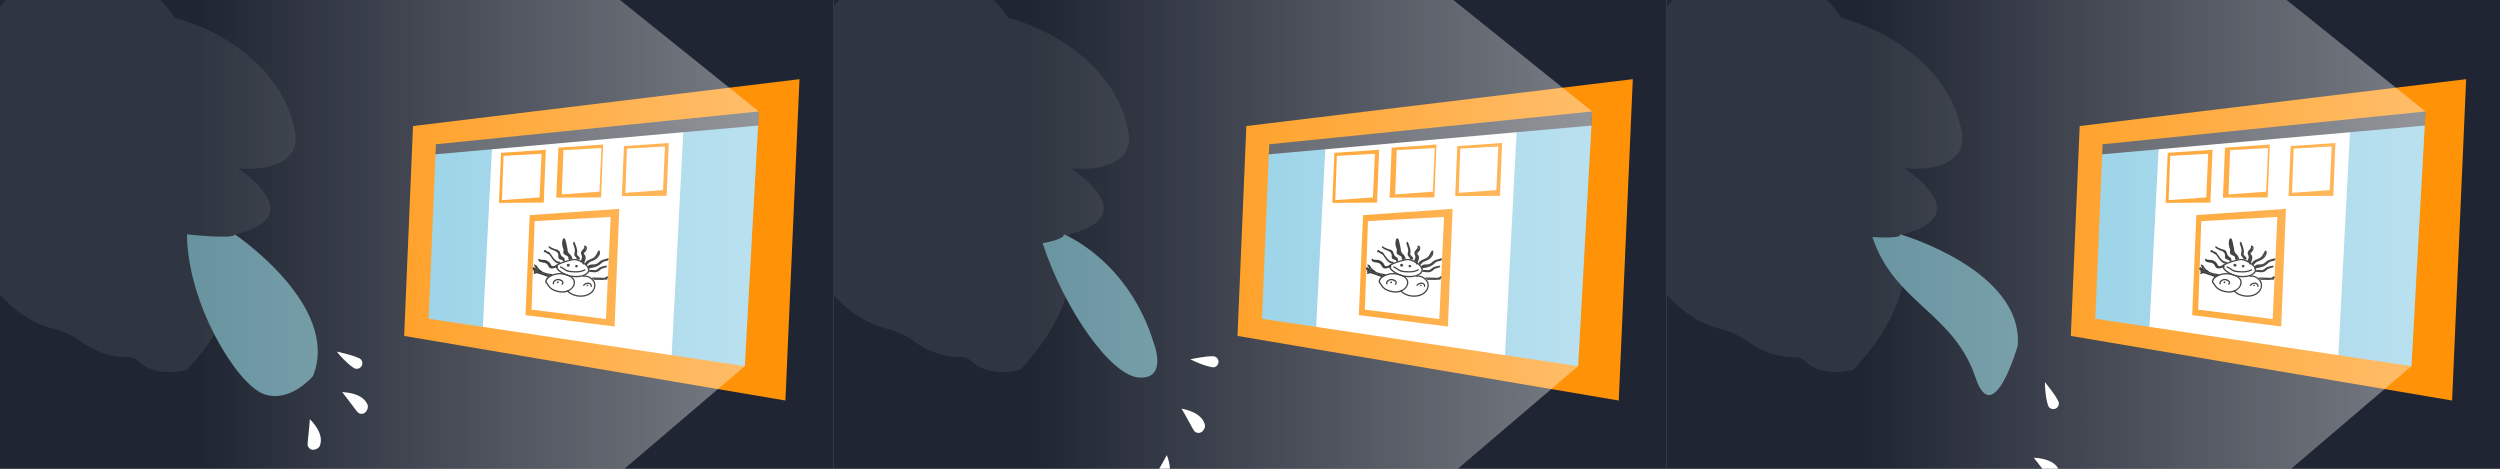 <svg xmlns="http://www.w3.org/2000/svg" xmlns:xlink="http://www.w3.org/1999/xlink" viewBox="0 0 4800 900"><rect x="0" y="0" width="4800" height="900" fill="#808080" stroke="none"/><defs><style>.cls-1{fill:#1f2532;}.cls-2{fill:#fff;}.cls-3{fill:#8bcce4;}.cls-4{fill:#494d56;}.cls-5{fill:#ff9207;}.cls-6{fill:#303641;}.cls-7{fill:#6894a0;}.cls-8{fill:url(#linear-gradient);}.cls-9{fill:url(#linear-gradient-2);}.cls-10{fill:url(#linear-gradient-3);}</style><linearGradient id="linear-gradient" x1="-989.5" y1="560.5" x2="1457" y2="560.5" gradientUnits="userSpaceOnUse"><stop offset="0.56" stop-color="#fff" stop-opacity="0"/><stop offset="1" stop-color="#fff" stop-opacity="0.4"/></linearGradient><linearGradient id="linear-gradient-2" x1="610.5" x2="3057" xlink:href="#linear-gradient"/><linearGradient id="linear-gradient-3" x1="2210.5" x2="4657" xlink:href="#linear-gradient"/></defs><title>frame 2</title><g id="Layer_1" data-name="Layer 1"><rect class="cls-1" x="1600" width="1600" height="900"/><rect class="cls-1" x="3200" width="1600" height="900"/></g><g id="skærm"><polygon class="cls-2" points="3057 734 3093 189 2424 269 2405 627 3057 734"/><polygon class="cls-2" points="4657 734 4693 189 4024 269 4005 627 4657 734"/></g><g id="margin_osv" data-name="margin osv"><polygon class="cls-3" points="3093 197 3072 734 2888 713 2914 214 3093 197"/><polygon class="cls-3" points="2547 238 2526 648 2393 627 2410 258 2547 238"/><polygon class="cls-4" points="3093 197 3089.76 238 2405 299 2412.09 265.6 3093 197"/><polygon class="cls-3" points="4693 197 4672 734 4488 713 4514 214 4693 197"/><polygon class="cls-3" points="4147 238 4126 648 3993 627 4010 258 4147 238"/><polygon class="cls-4" points="4693 197 4689.76 238 4005 299 4012.09 265.6 4693 197"/></g><g id="ramme"><polygon class="cls-5" points="2780 627 2609 605 2617 413 2789 401 2780 627"/><path class="cls-5" d="M2393,242l-17,403,732,124,27-617Zm637,461-607-91,14-335,620-63Z"/><polygon class="cls-2" points="2626.5 424.5 2620.5 594.5 2763.5 612.5 2772.5 416.5 2626.5 424.5"/><polygon class="cls-5" points="2644 389 2558 389.5 2562 293.5 2648 287.5 2644 389"/><polygon class="cls-5" points="2880 376 2794 376.5 2798 280.5 2884 274.5 2880 376"/><polygon class="cls-5" points="2754 379 2668 379.5 2672 283.5 2758 277.5 2754 379"/><polygon class="cls-2" points="2566.75 299.25 2563.75 384.25 2636 379 2639.75 295.25 2566.75 299.25"/><polygon class="cls-2" points="2681.75 288.25 2678.75 373.25 2751 368 2754.75 284.25 2681.75 288.25"/><polygon class="cls-2" points="2803.75 285.25 2800.75 370.25 2873 365 2876.75 281.25 2803.75 285.25"/><path d="M2669.37,510.48a66.61,66.61,0,0,1,15.78-6.84c5.44-1.65,11.74-3.88,17.43-4.12,8.53-.35,34.91,13.75,24,24.07-7.15,6.78-21,6.93-30.08,5.33a47.09,47.09,0,0,1-13.78-4.73c-3.75-2-16.69-9.41-11.35-15.06,1.1-1.17-.66-2.94-1.77-1.77-9.14,9.68,13.07,20.16,19.71,22.32,11.31,3.68,27.8,4.32,37.8-3.31,13.65-10.42-5.49-22.59-14.33-27-7.29-3.64-13.94-2-21.49,0-8.09,2.09-16,4.58-23.19,9-1.37.84-.12,3,1.26,2.16Z"/><path d="M2649.84,542.46c-1.58-6.54,6.47-11.05,11.37-13.06a36.39,36.39,0,0,1,14-2.64c8.45.07,25.87,4.28,26.23,14.92.39,11.75-12.9,18.13-22.93,17.62a42.1,42.1,0,0,1-16.45-4.35c-5.18-2.58-8.15-7-11-11.89a1.25,1.25,0,0,0-2.16,1.26c3.5,6.06,7,10.68,13.54,13.56,6.81,3,14.56,4.73,22,3.62,10.22-1.52,22.22-11.32,19.06-22.91-1.52-5.56-8.33-9.17-13.22-11.22a40.2,40.2,0,0,0-18.1-3c-9,.6-27.79,6.5-24.82,18.77.38,1.56,2.79.9,2.41-.66Z"/><path d="M2720.69,531.72c7.31-2,17.49,4.95,19.49,12,2.3,8.06-2.62,15.82-9.48,19.72-12,6.81-30.66,4.38-40.11-5.69-1.11-1.18-2.87.59-1.77,1.77,11.75,12.51,37.46,14.51,49.34,1.11,5.27-6,7-15.12,2.41-22-4-6-13.33-11.27-20.54-9.3a1.25,1.25,0,0,0,.66,2.41Z"/><path d="M2675.79,513.74c4.28,1.8,7.61,5.15,11.81,7.06,3.59,1.64,7.53,1.85,11.41,2.09,8.45.54,16.91.49,24.49-3.72,1.41-.78.15-2.94-1.26-2.16-7.63,4.24-16.42,3.94-24.87,3.27-4.9-.39-8.48-1.3-12.64-4.07a51,51,0,0,0-8.27-4.88c-1.48-.63-2.13,1.79-.67,2.41Z"/><path d="M2690.13,506.71a2.61,2.61,0,0,0-1.89,2.84,2.71,2.71,0,0,0,2.88,2.38,3,3,0,0,0,3-2.71,2.12,2.12,0,0,0-1.08-1.84,5.57,5.57,0,0,0-.76-.32l-.18-.07c-.08,0-.08,0,0,0l-.11-.06a.51.51,0,0,1,.22.33,1.27,1.27,0,0,0-1.53-.87,1.25,1.25,0,0,0-.88,1.53,2.54,2.54,0,0,0,1.67,1.49l.18.07c.09,0,.08,0,0,0,.16,0,.07.14,0-.07s0-.2-.25-.08a.72.72,0,0,1-.27.1s-.25,0-.17,0c-.12,0-.37-.21-.17,0-.09-.1,0-.21,0-.33,0,.12.09,0,0,0,.37-.1-.33.06.08,0,1.57-.34.9-2.75-.67-2.41Z"/><path d="M2707.91,509.08a2.31,2.31,0,0,0-2.93.38,2.28,2.28,0,0,0,.05,3.17,2.53,2.53,0,0,0,3.08.45,2.9,2.9,0,0,0,1.28-3,1.27,1.27,0,0,0-1.54-.87,1.29,1.29,0,0,0-.87,1.54c0-.11,0-.09,0,.07,0-.12,0-.1,0,.06,0-.07-.05.06-.11.11a.1.1,0,0,1,.1,0c-.15,0-.17,0-.06,0s.1,0,0,0a.09.09,0,0,1,.09.05c-.11-.11-.12-.12-.06-.05a.24.24,0,0,1,0,.14.53.53,0,0,1-.08.17c.08-.13.08-.14,0,0s-.09.07,0,0a.22.22,0,0,1-.18,0c.33.06-.27-.18,0,0a1.26,1.26,0,0,0,1.71-.45,1.27,1.27,0,0,0-.45-1.71Z"/><path d="M2663.87,544.5c-.77-3.7,4.5-6.66,7.44-6.57,2.75.09,11.33,3.25,7,6.69-1.26,1,.52,2.76,1.77,1.76a4.73,4.73,0,0,0,1.37-5.58c-1.24-3.09-5.11-4.55-8.13-5.11-5.3-1-13.2,3-11.86,9.47.33,1.58,2.74.91,2.41-.66Z"/><path d="M2671.59,540.49c-1.69-.66-3.13,1.77-1.9,3,1.47,1.48,3.7-.89,2.68-2.48a1.28,1.28,0,0,0-1.71-.45,1.26,1.26,0,0,0-.45,1.71c-.35-.53.29-.92.73-.84l.56.33a.82.82,0,0,1,.16.79l-.23.24c-.62,0-.79,0-.5.09a1.25,1.25,0,0,0,1.53-.87,1.28,1.28,0,0,0-.87-1.54Z"/><path d="M2721.66,548.6a9.94,9.94,0,0,1,6-3.45c2.7-.42,6.88.6,6.29,4.25-.25,1.58,2.16,2.26,2.41.67.6-3.7-1.83-6.67-5.46-7.37a12,12,0,0,0-11,4.13c-1.07,1.2.7,3,1.77,1.77Z"/><path d="M2727.87,549.38l.56-.21a1.29,1.29,0,0,0,.87-1.54,1.26,1.26,0,0,0-1.54-.87l-.55.21a1.29,1.29,0,0,0-.88,1.54,1.27,1.27,0,0,0,1.54.87Z"/><path d="M2737.53,535.44c8.4-.44,16.74.68,25.16.39,1.61-.06,1.61-2.56,0-2.5-8.42.29-16.76-.83-25.16-.39-1.6.09-1.61,2.59,0,2.5Z"/><path d="M2741.12,537.53c7.41-.72,15.62.86,22.79-1.17a1.25,1.25,0,0,0-.67-2.41c-3.63,1-7,.65-10.73.58a98.45,98.45,0,0,0-11.39.5c-1.59.15-1.6,2.65,0,2.5Z"/><path d="M2765.54,532.09c-.21.2.12,0-.14.09.21-.09-.14,0-.16,0-.21.07-.43.11-.64.19a2.42,2.42,0,0,0-1.46,1.16,1.25,1.25,0,0,0,2,1.51c1-1,1.8-2,1.77-3.48a1.25,1.25,0,0,0-2.5,0,1,1,0,0,1-.25.84l0,.07-.2.22c-.17.2-.36.39-.54.59l2,1.51c.11-.22-.05,0-.09,0s.14-.07,0,0l.64-.19a3.36,3.36,0,0,0,1.46-.79c1.14-1.13-.63-2.9-1.77-1.77Z"/><path d="M2762,532.45a2.71,2.71,0,0,0,.07,3.29,4.39,4.39,0,0,0,2.5,1.2,1.25,1.25,0,0,0,.66-2.41,3.65,3.65,0,0,1-1.27-.42c.15.09-.13-.09,0,0s0,0,0-.07l0,.07c-.17.26.16-.26.05-.07l.17-.31a1.25,1.25,0,0,0-2.16-1.26Z"/><path d="M2628.05,510.9c3.26,5.5,6.6,10.07,12.47,13,5.61,2.75,11.83,3.8,17.95,4.74l-.3-2.29-2.44,1.16c-1.45.68-.18,2.84,1.26,2.15l2.45-1.15a1.26,1.26,0,0,0-.3-2.28c-5.26-.81-10.58-1.67-15.53-3.7-6.37-2.61-10-7.06-13.4-12.85a1.25,1.25,0,0,0-2.16,1.26Z"/><path d="M2626.54,522.59a5,5,0,0,0,2.48-3.26,7.09,7.09,0,0,0-1.25-4.46,1.25,1.25,0,0,0-2.16,1.26,5.74,5.74,0,0,1,1,2.46c0,.91-.62,1.37-1.29,1.85-1.3.92-.05,3.09,1.26,2.15Z"/><path d="M2626.56,525.93a1.25,1.25,0,0,0,0-2.5,1.25,1.25,0,0,0,0,2.5Z"/><path d="M2655.52,528.9c-3.55-2.15-7.34-2.88-11.4-3.61a52.47,52.47,0,0,1-14.71-4.87l-1,2.28q13,3.88,25.67,8.61l.33-2.45-1.84-.55a1.26,1.26,0,0,0-2.09.56,2.1,2.1,0,0,0,.4,2.21l1.41-1.83a167.88,167.88,0,0,0-17.06-5.8c-3.67-1-6.77-2.45-10.09-.09-1.3.92,0,3.09,1.26,2.16,3.29-2.34,10.31.91,13.62,2,3.93,1.25,7.78,2.66,11.61,4.18a1.26,1.26,0,0,0,1.41-1.84l-.15-.29-2.09.55a3.89,3.89,0,0,0,3.61,1.28,1.26,1.26,0,0,0,.33-2.46q-12.69-4.73-25.67-8.61c-1.33-.4-2.24,1.64-1,2.29a51.25,51.25,0,0,0,12.16,4.5c4.8,1.08,9.64,1.37,14,4a1.25,1.25,0,0,0,1.26-2.16Z"/><path d="M2631.35,516.29c-.19-3-2.23-5.29-3.52-7.86l.13,1,0-.11-2.29.29c-.05,0,0,0,0,.15.57,1.48,3,.84,2.41-.67-.1-.25-.18-.5-.3-.74a1.27,1.27,0,0,0-2.29.3c-.2,1.23.86,2.45,1.47,3.45a9.91,9.91,0,0,1,1.82,4.23c.1,1.6,2.6,1.61,2.5,0Z"/><path d="M2634.27,523.33c1.14-.41,2.33-.65,3.5-1a1.25,1.25,0,0,0-.33-2.45,28.52,28.52,0,0,1-6.31-1.54,1.25,1.25,0,0,0-1.58,1.21c0,.3,0,.6.08.91l1.88-1.08a2.59,2.59,0,0,1-1-1.49l-1.2,1.58a12.08,12.08,0,0,1,4,.62,27.33,27.33,0,0,1,2.67.8c.43.15,1.65,1,2.08,1,.14.18.17.15.09-.06s0-.41.27-.55c-.06-.11-.59-.13-.74-.24-.71-.51-1.6-.87-2.34-1.36-1.15-.78-2.25-1.63-3.32-2.51-1.24-1-3,.74-1.77,1.76,1.5,1.24,9.48,8,10.31,3.14.37-2.15-2.55-3.1-4.1-3.64-2.11-.73-4.91-1.7-7.18-1.44a1.27,1.27,0,0,0-1.21,1.58,5.88,5.88,0,0,0,2.17,3,1.27,1.27,0,0,0,1.89-1.08c0-.31-.06-.61-.08-.91l-1.58,1.2a31.4,31.4,0,0,0,7,1.63l-.34-2.46c-1.16.34-2.35.58-3.49,1-1.5.55-.85,3,.66,2.41Z"/><path d="M2624.08,515c.17.19.19.12.06-.24a.52.52,0,0,1,.12-.64l.09-.07c-.12.06-.14.07-.06,0l-.21,0c.2,0-.09,0-.15,0a1.25,1.25,0,0,0,0,2.5,3,3,0,0,0,2.13-.79,1.8,1.8,0,0,0-.21-2.62,1.25,1.25,0,0,0-1.77,1.77Z"/><path d="M2627.64,516c.06-.16-.14,0-.37,0a2,2,0,0,1-.73-.13,11.62,11.62,0,0,0-2.12-.47c-1.6-.13-1.59,2.37,0,2.5,1.18.1,2.18.75,3.41.54a2.73,2.73,0,0,0,2.22-1.82c.57-1.51-1.84-2.16-2.41-.67Z"/><path d="M2628,519.13a1.25,1.25,0,0,0,0-2.5,1.25,1.25,0,0,0,0,2.5Z"/><path d="M2625.15,519l-.18.08-.63-.17.08.05-.45-.45-.06-.12v-.66l0,.08.58-.75-.07.05a1.29,1.29,0,0,0-.45,1.71,1.26,1.26,0,0,0,1.71.45,1.47,1.47,0,0,0,.48-2,1.66,1.66,0,0,0-2.24-.41,1.25,1.25,0,0,0-.45,1.71,1.28,1.28,0,0,0,1.71.45Z"/><path d="M2626.6,521.08a1.25,1.25,0,0,0,0-2.5,1.25,1.25,0,0,0,0,2.5Z"/><path d="M2673.74,502.31c-6.54.78-12.62-9.35-15.9-13.89-2.77-3.83-7.5-4.53-10.26-8.1a1.25,1.25,0,0,0-1.52-.19,4.49,4.49,0,0,0-1.94,2.1,1.27,1.27,0,0,0,.75,1.84c2.34.62,9.27,1.26,9.73,4.16l1.84-1.41a32.8,32.8,0,0,1-6.65-3.89l-1,2.28c6,1,9.77,10.25,13.71,14.53,3.35,3.63,7.09,6.62,12.22,6.6a1.25,1.25,0,0,0,0-2.5c-7.11,0-12.51-7.71-16.11-13-2.46-3.65-4.48-7.19-9.16-8a1.26,1.26,0,0,0-1,2.29,33.07,33.07,0,0,0,6.65,3.89,1.27,1.27,0,0,0,1.83-1.42c-.74-4.58-8-5-11.48-5.9l.75,1.84c.41-.74,1.86.84,2.51,1.23,1.09.68,2.33,1.1,3.44,1.75,3.26,1.91,5,5.74,7.42,8.61,3.5,4.23,7.92,10.45,14.09,9.72,1.58-.18,1.6-2.68,0-2.5Z"/><path d="M2669.38,511c.37-.28.16-.06.41-.13.05,0,.25.24,0,0a1.27,1.27,0,0,0-1.77,0,1.29,1.29,0,0,0,0,1.77,2.21,2.21,0,0,0,3.09.13,1.26,1.26,0,0,0,0-1.77,1.3,1.3,0,0,0-1.77,0Z"/><path d="M2668.3,511.1c-4.27.69-9.56,4.16-13-.56-1.45-2-1.92-4.14-3.9-5.8a14.81,14.81,0,0,0-5.47-2.65c-2.34-.67-9.66-.61-9.94-3.91l-2.14.88c2.39,2.26,4.58,2.22,7.72,2.32,6,.18,10.59,2.27,13.79,7.56,1.4,2.32,2.26,4.69,5.26,5.11,3.15.44,6.48-2,9.07-3.36l-1.51-2c-3.49,2.95-6.76,4-10.92.88a36.31,36.31,0,0,1-5.27-5.53l-.55,2.09h1.19c1.58.5,2.1-1.81.66-2.41a21.92,21.92,0,0,0-4.93-1.5c-.16,0-6-.54-2.74.8,1.49.61,2.13-1.81.67-2.41-1.67-.69-4.75-.27-4,2.31.22.78.78,1.08,1.49,1.42a10.28,10.28,0,0,0,2.78.15,21.45,21.45,0,0,1,6.1,1.64l.66-2.41a3.07,3.07,0,0,0-2.52,0,1.26,1.26,0,0,0-.55,2.09c2.39,2.81,6.16,8.11,10.16,8.57,3.46.4,7-1.8,9.57-3.92,1.12-.95-.31-2.6-1.52-2-2.56,1.35-6.82,4.28-9.69,1.47-.79-.77-1.38-2.68-2-3.6a16.84,16.84,0,0,0-4.05-4.2,17.17,17.17,0,0,0-6.35-2.95c-3.34-.77-8,.62-10.73-2-.73-.68-2.23-.25-2.13.89a5.13,5.13,0,0,0,3.74,4.82c5,1.83,10.44.43,14.05,5.39,1.94,2.67,2.5,5.81,6,6.87,3.91,1.17,7.91-1.14,11.7-1.75,1.58-.26.91-2.67-.66-2.41Z"/><path d="M2683.43,500.73c-.51-2.32-1.21-3.77-3.52-4.51s-3.29.1-4.68-1.91c-1.15-1.67-.66-2.12-.54-4a9.4,9.4,0,0,0-.57-4.64c-3.33-7.75-14.09-6.33-18.9-12.52l-1.76,1.77a27.65,27.65,0,0,0,6.88,4.18c4.29,1.75,8.53,2.36,11.07,6.77,1.43,2.47,1.15,5.52,2.9,7.8,2.2,2.89,6.59,3.35,7.64,7.23a1.26,1.26,0,0,0,2.46-.33c0-2.44-.3-4.37-2.18-6-1.21-1.06-2.44-1.5-3.62-2.71-1.9-1.94-2.55-4-3.25-6.55-1.68-6.11-7-6.15-12.66-7.76a1.25,1.25,0,0,0-.66,2.41c3.16.9,6.56,1.35,9.07,3.52,2.21,1.91,2,4.14,3.23,6.73,1.7,3.62,7.53,6.34,7.57,10.38l2.45-.33c-.71-2.63-2.34-3.92-4.5-5.45-2.69-1.89-3.65-3-4.75-6.19a22,22,0,0,0-1.54-4c-4-6.92-12.51-6.8-18.35-11.45a1.25,1.25,0,0,0-1.76,1.77c5.65,7.29,19.24,4.89,18.55,16.53-.14,2.41-.17,4,1.72,5.62,2.22,1.94,6.57,1.11,7.29,4.35.34,1.57,2.75.9,2.41-.67Z"/><path d="M2692.21,497.2a1.25,1.25,0,0,0,0-2.5,1.25,1.25,0,0,0,0,2.5Z"/><path d="M2692.49,498.56l1.41,1.69a1.26,1.26,0,0,0,2.13-.88,14.36,14.36,0,0,0-1.74-6.81,1.26,1.26,0,0,0-2.33.63l-.05,3.66a1.25,1.25,0,0,0,2.5,0,7.5,7.5,0,0,0-2.57-6.26c-2.38-2.31-6.65-3-7.47-6.73-.15-.69.4-2.83.32-3.65a22.66,22.66,0,0,0-1.25-4.56,28.11,28.11,0,0,1-1.53-6.53c-.15-1.84-.55-6.53.75-7.81.19-1.26.38-1.17.59.27.14,1.17.33,2.32.57,3.47.35,1.72.84,3.42,1.3,5.11a89.29,89.29,0,0,1,2.36,12.15,9.16,9.16,0,0,0,2.32,5.45c3,3.35,5.72,5,6.91,9.79l2.28-1a19.65,19.65,0,0,0-5.59-7.15,20.74,20.74,0,0,0-2.74-1.78c-.76-.42-6-2.3-6.1-2.71a1.25,1.25,0,0,0,2.41-.67q-2.4-8.8-5.44-17.41l-2.29,1,4.88,10.85c.94,2.1,1.61,5.29,3.59,6.65a1.26,1.26,0,0,0,1.51-.2l.24-.2-2.14-.88.14,1.33,2.13-.89-.61-.94a1.26,1.26,0,0,0-2.41,0l-.34,1.27h2.41c-.85-4.57-.56-9.33-1.45-13.85-.59-3-2.16-5.53-3.86-8.07a1.26,1.26,0,0,0-2.28,1l2.1,9.13a1.26,1.26,0,0,0,2.46-.33,69.63,69.63,0,0,0-1-11.89c-.27-1.58-2.68-.91-2.41.66a65.09,65.09,0,0,1,.89,11.23l2.45-.34-2.1-9.13-2.29,1a22.72,22.72,0,0,1,3.88,12.26,76.46,76.46,0,0,0,1.18,9.05c.23,1.25,2.1,1.13,2.41,0l.34-1.26h-2.41a5.89,5.89,0,0,0,1.25,2,1.27,1.27,0,0,0,2.14-.88l-.14-1.33a1.27,1.27,0,0,0-2.13-.89c1.94-1.68-5.3-14.37-6.29-16.59-.58-1.28-2.76-.37-2.29,1q3,8.61,5.45,17.41l2.41-.67c-.78-2.54-2.55-4-4.83-2.08a1.25,1.25,0,0,0-.32,1.21c.54,2.69,2.72,4,5,5.18,4.44,2.34,7.74,4.57,10,9.26.64,1.31,2.62.37,2.29-1a17.16,17.16,0,0,0-4.7-8.45c-2.5-2.39-3.86-3.82-4.57-7.58-.39-2.07-.5-4.17-1-6.24-1.05-4.6-1.87-9.89-3.38-14.31-.48-1.42-1.45-3.18-3.32-2.59s-2.27,4.06-2.52,5.61a25.82,25.82,0,0,0,1.11,12.24,27.45,27.45,0,0,1,1.23,3.79c.26,1.55-.38,3.23-.35,4.66a6.37,6.37,0,0,0,0,1.8c1.63,5.3,10.56,4,10.22,11h2.5l.05-3.66-2.33.63a9.2,9.2,0,0,1,1.4,5.55l2.14-.89-1.42-1.69c-1-1.23-2.79.54-1.76,1.77Z"/><path d="M2709.68,496.81a7.18,7.18,0,0,0-1.41-3.67c-.72-1-2.05-2-2.56-3.08-1-2.26.2-3.86.34-5.88a28.09,28.09,0,0,0-.51-8.58c-.5-2.14-3.6-7.39-2.21-9.34l-2.28-.3c1.17,3.52,2.35,7,3.51,10.57a22.48,22.48,0,0,1,1.25,4.54c.23,2-.56,3.69-.54,5.63a7.42,7.42,0,0,0,1.2,4.45,17.09,17.09,0,0,0,1.87,2.12c.64.72,3.73,4.5,2.52,1l-2.41.66,1.13,2.7c.62,1.46,3,.82,2.41-.67l-1.13-2.69c-.6-1.44-3-.9-2.41.66.63,1.82,2.27,4.09,4.42,3a1.23,1.23,0,0,0,.62-1.08,6,6,0,0,0-1.63-3.51c-.76-1-2-1.72-2.64-2.74-3.07-4.56-.9-3.76-.9-6.7,0-6.41-2.84-12.52-4.86-18.59a1.27,1.27,0,0,0-2.29-.3c-1.18,1.66-.82,3-.2,4.89,1.3,3.94,2.89,7.52,2.77,11.82-.07,2.72-1.62,5.67-.77,8.39.79,2.57,3.9,3.91,4.21,6.71.18,1.58,2.68,1.59,2.5,0Z"/><path d="M2716.73,502.71c1.4-2.62,3.44-6.11,3.68-9.14.17-2.09-.81-3.26-1.58-5.13-2-4.87,2.35-6.26,4.52-9.66a7.86,7.86,0,0,0,.72-6.49l-1.54,1.54c6.67,1.55-2.65,9.41-3.6,10.72a3.87,3.87,0,0,0-.64,3.9c.18.53.83.82,1.09,1.26,1.85,3.16,2.88,3.11,2.36,6.63s-2.33,6.49-2.8,10l2.29-.3c-1.79-3.38-1.57-6.27-1-9.92h-2.41a33.93,33.93,0,0,1,1.66,6.58c.21,1.43,2.42,1,2.45-.34.06-2.14-.48-4.66-.2-6.75a18.57,18.57,0,0,1,.48-1.87c.26-1.51.41-2.12-.64-3.37s-2.8.54-1.77,1.76l-.16.72a1.24,1.24,0,0,0-.62,1.08,55.24,55.24,0,0,1,.41,8.43l2.46-.33a33.83,33.83,0,0,0-1.66-6.57c-.37-1-2.19-1.34-2.41,0-.71,4.36-.89,7.83,1.23,11.85.46.87,2.14.78,2.28-.3.58-4.27,3.13-8.11,3.08-12.47a8.67,8.67,0,0,0-.79-3.82c-.91-1.8-3.4-2.74-2-5.33.7-1.28,2.56-2.23,3.43-3.56a11.05,11.05,0,0,0,1.88-5c.16-2.72-1.1-4.72-3.76-5.34a1.27,1.27,0,0,0-1.54,1.54c1.34,5.23-6.29,7.59-6.07,12.87a14.23,14.23,0,0,0,1.25,4.34c1.55,4.4-.13,7.27-2.27,11.28-.76,1.42,1.4,2.68,2.16,1.26Z"/><path d="M2719.09,486.27a23.69,23.69,0,0,1,2.34-4.7c.19-.28.37-.56.57-.83s.8-.69.28-.77-1.19,1.91-1.42,2.42l2.16,1.26a9.3,9.3,0,0,0,.65-5.51c-.28-1.58-2.69-.91-2.41.67a6.2,6.2,0,0,1-.4,3.58c-.62,1.45,1.49,2.73,2.16,1.26.57-1.26,2-3.24,1.64-4.69a2.17,2.17,0,0,0-2.85-1.34c-1.29.46-2.13,2-2.81,3.12a26.21,26.21,0,0,0-2.32,4.87c-.55,1.51,1.86,2.16,2.41.66Z"/><path d="M2724.91,507.51c2.24-4.36,5.35-6.29,9.86-7.85a22.73,22.73,0,0,0,6.25-2.87,21.57,21.57,0,0,0,5.24-5.66c1.53-2.3,2.42-6.21,4.68-7.8l-1.83-.75c2.24,7.81-6.47,13.85-12.63,16.13-5.21,1.94-8.36,4.63-11.89,9l2.09,1.21a16.77,16.77,0,0,1,4.4-7.44,1.25,1.25,0,0,0-1.77-1.77,19.3,19.3,0,0,0-5,8.55c-.34,1.13,1.28,2.21,2.08,1.22a39.76,39.76,0,0,1,4.9-5.31c2.06-1.76,4.16-2.3,6.58-3.29a29,29,0,0,0,7.47-4.22c4.38-3.53,7.86-9,6.22-14.74a1.26,1.26,0,0,0-1.84-.75c-2.21,1.55-2.78,3.75-4,6.09-2,3.81-4.66,7.08-8.66,8.93-6.07,2.79-10.91,3.6-14.23,10.05-.73,1.43,1.43,2.7,2.16,1.27Z"/><path d="M2745.54,495.14q2.14-4.29,4.27-8.59l-2,.26a1.75,1.75,0,0,1,.44,1.63c-.18,1.59,2.32,1.58,2.5,0a4.19,4.19,0,0,0-1.17-3.4,1.27,1.27,0,0,0-2,.25q-2.12,4.31-4.27,8.59c-.72,1.43,1.43,2.7,2.16,1.26Z"/><path d="M2730.61,513c2.27-3.93,7.67-2.14,11.26-2.75a16.32,16.32,0,0,0,6.67-2.74c3-2.06,5.09-4.57,8.6-5.9s7.17-2.16,10.72-3.2l-1.41-1.84c-1.32,3-6,2.34-8.57,3.55s-4.48,3.16-6.54,4.91c-6.44,5.49-14.54,6.44-22.6,8.2l1.22,2.09c1.64-1.48,2.33-3.24,4.65-3.9,1.75-.5,3.32-.34,5-1.05l-1.22-2.09a6.38,6.38,0,0,1-5.84,2.08c-1.61-.08-1.6,2.42,0,2.5a9.61,9.61,0,0,0,7.61-2.82c.86-.8,0-2.57-1.22-2.09-2.29,1-5,.48-7.19,1.65-1.78.95-2.13,2.62-3.61,3.95-1,.88.07,2.34,1.22,2.09,7.58-1.66,16-2.46,22.15-7.52,3.4-2.78,6.25-6,10.78-6.62,3-.42,4.91-.61,6.27-3.67a1.26,1.26,0,0,0-1.41-1.83c-4,1.18-8.36,2.07-12.22,3.79-3.53,1.56-5.7,4.54-9,6.39-5.46,3.06-13.94-.66-17.53,5.56a1.25,1.25,0,0,0,2.16,1.26Z"/><path d="M2733.15,520.61a1.25,1.25,0,0,0,0-2.5,1.25,1.25,0,0,0,0,2.5Z"/><path d="M2735.29,520.58c5.4.16,8,1.84,12.73-1.51a36.44,36.44,0,0,1,16.35-6.59l-1.59-1.21c0,.23-6.12,1.32-6.9,1.59a13.23,13.23,0,0,0-4.78,2.79c-2.94,2.7-4.48,4.72-8.91,4.59-3.31-.1-6.67-.52-10-.78-1.6-.13-1.6,2.37,0,2.5,7.36.58,13.63,2.45,19.2-3,3.47-3.39,6.43-3.75,10.75-5.05,1.8-.54,2.89-.68,3.12-2.63.11-.88-.88-1.33-1.58-1.2-4.35.76-8.81,1.56-12.71,3.75-2,1.1-3.62,3.25-5.61,4.11-3.42,1.48-6.65.25-10.09.15-1.61-.05-1.61,2.45,0,2.5Z"/><polygon class="cls-5" points="4380 627 4209 605 4217 413 4389 401 4380 627"/><path class="cls-5" d="M3993,242l-17,403,732,124,27-617Zm637,461-607-91,14-335,620-63Z"/><polygon class="cls-2" points="4226.5 424.5 4220.5 594.5 4363.5 612.5 4372.5 416.5 4226.5 424.5"/><polygon class="cls-5" points="4244 389 4158 389.5 4162 293.5 4248 287.5 4244 389"/><polygon class="cls-5" points="4480 376 4394 376.5 4398 280.5 4484 274.5 4480 376"/><polygon class="cls-5" points="4354 379 4268 379.5 4272 283.5 4358 277.5 4354 379"/><polygon class="cls-2" points="4166.75 299.25 4163.75 384.25 4236 379 4239.75 295.25 4166.75 299.25"/><polygon class="cls-2" points="4281.75 288.25 4278.75 373.25 4351 368 4354.75 284.25 4281.75 288.25"/><polygon class="cls-2" points="4403.75 285.25 4400.75 370.25 4473 365 4476.75 281.25 4403.75 285.25"/><path d="M4269.37,510.48a66.61,66.61,0,0,1,15.78-6.84c5.44-1.65,11.74-3.88,17.43-4.12,8.53-.35,34.91,13.75,24,24.07-7.15,6.78-21,6.93-30.08,5.33a47.09,47.09,0,0,1-13.78-4.73c-3.75-2-16.69-9.41-11.35-15.06,1.1-1.17-.66-2.94-1.77-1.77-9.14,9.68,13.07,20.16,19.71,22.32,11.31,3.68,27.8,4.32,37.8-3.31,13.65-10.42-5.49-22.59-14.33-27-7.29-3.64-13.94-2-21.49,0-8.09,2.09-16,4.58-23.19,9-1.37.84-.12,3,1.26,2.16Z"/><path d="M4249.84,542.46c-1.58-6.54,6.47-11.05,11.37-13.06a36.39,36.39,0,0,1,14-2.64c8.45.07,25.87,4.28,26.23,14.92.39,11.75-12.9,18.13-22.93,17.62a42.1,42.1,0,0,1-16.45-4.35c-5.18-2.58-8.15-7-11-11.89a1.25,1.25,0,0,0-2.16,1.26c3.5,6.06,7,10.68,13.54,13.56,6.81,3,14.56,4.73,22,3.62,10.22-1.52,22.22-11.32,19.06-22.91-1.52-5.56-8.33-9.17-13.22-11.22a40.2,40.2,0,0,0-18.1-3c-9,.6-27.79,6.5-24.82,18.77.38,1.56,2.79.9,2.41-.66Z"/><path d="M4320.69,531.72c7.31-2,17.49,4.95,19.49,12,2.3,8.06-2.62,15.82-9.48,19.72-12,6.81-30.66,4.38-40.11-5.69-1.11-1.18-2.87.59-1.77,1.77,11.75,12.51,37.46,14.51,49.34,1.11,5.27-6,7-15.12,2.41-22-4-6-13.33-11.27-20.54-9.3a1.25,1.25,0,0,0,.66,2.41Z"/><path d="M4275.79,513.74c4.28,1.8,7.61,5.15,11.81,7.06,3.59,1.64,7.53,1.85,11.41,2.09,8.45.54,16.91.49,24.49-3.72,1.41-.78.15-2.94-1.26-2.16-7.63,4.24-16.42,3.94-24.87,3.27-4.9-.39-8.48-1.3-12.64-4.07a51,51,0,0,0-8.27-4.88c-1.48-.63-2.13,1.79-.67,2.41Z"/><path d="M4290.13,506.71a2.61,2.61,0,0,0-1.89,2.84,2.71,2.71,0,0,0,2.88,2.38,3,3,0,0,0,2.95-2.71,2.12,2.12,0,0,0-1.08-1.84,5.57,5.57,0,0,0-.76-.32l-.18-.07c-.08,0-.08,0,0,0l-.11-.06a.51.51,0,0,1,.22.33,1.27,1.27,0,0,0-1.53-.87,1.25,1.25,0,0,0-.88,1.53,2.54,2.54,0,0,0,1.67,1.49l.18.07c.09,0,.08,0,0,0,.16,0,.07.14,0-.07s0-.2-.25-.08a.72.72,0,0,1-.27.1s-.25,0-.17,0c-.12,0-.37-.21-.17,0-.09-.1,0-.21,0-.33,0,.12.09,0,0,0,.37-.1-.33.06.08,0,1.57-.34.9-2.75-.67-2.41Z"/><path d="M4307.91,509.08a2.31,2.31,0,0,0-2.93.38,2.28,2.28,0,0,0,.05,3.17,2.53,2.53,0,0,0,3.08.45,2.9,2.9,0,0,0,1.28-3,1.27,1.27,0,0,0-1.54-.87,1.29,1.29,0,0,0-.87,1.54c0-.11,0-.09,0,.07,0-.12,0-.1,0,.06,0-.07-.05.06-.11.11a.1.1,0,0,1,.1,0c-.15,0-.17,0-.06,0s.1,0-.05,0a.09.09,0,0,1,.09.05c-.11-.11-.12-.12-.06-.05a.24.24,0,0,1,0,.14.53.53,0,0,1-.08.17c.08-.13.08-.14,0,0s-.09.07,0,0a.22.22,0,0,1-.18,0c.33.06-.27-.18,0,0a1.26,1.26,0,0,0,1.71-.45,1.27,1.27,0,0,0-.45-1.71Z"/><path d="M4263.87,544.5c-.77-3.7,4.5-6.66,7.44-6.57,2.75.09,11.33,3.25,7,6.69-1.26,1,.52,2.76,1.77,1.76a4.73,4.73,0,0,0,1.37-5.58c-1.24-3.09-5.11-4.55-8.13-5.11-5.3-1-13.2,3-11.86,9.47.33,1.58,2.74.91,2.41-.66Z"/><path d="M4271.59,540.49c-1.69-.66-3.13,1.77-1.9,3,1.47,1.48,3.7-.89,2.68-2.48a1.28,1.28,0,0,0-1.71-.45,1.26,1.26,0,0,0-.45,1.71c-.35-.53.29-.92.73-.84l.56.33a.82.82,0,0,1,.16.79l-.23.24c-.62,0-.79,0-.5.09a1.25,1.25,0,0,0,1.53-.87,1.28,1.28,0,0,0-.87-1.54Z"/><path d="M4321.66,548.6a9.94,9.94,0,0,1,6-3.45c2.7-.42,6.88.6,6.29,4.25-.25,1.58,2.16,2.26,2.41.67.6-3.7-1.83-6.67-5.46-7.37a12,12,0,0,0-11,4.13c-1.07,1.2.7,3,1.77,1.77Z"/><path d="M4327.87,549.38l.56-.21a1.29,1.29,0,0,0,.87-1.54,1.26,1.26,0,0,0-1.54-.87l-.55.21a1.29,1.29,0,0,0-.88,1.54,1.27,1.27,0,0,0,1.54.87Z"/><path d="M4337.53,535.44c8.4-.44,16.74.68,25.16.39,1.61-.06,1.61-2.56,0-2.5-8.42.29-16.76-.83-25.16-.39-1.6.09-1.61,2.59,0,2.5Z"/><path d="M4341.12,537.53c7.41-.72,15.62.86,22.79-1.17a1.25,1.25,0,0,0-.67-2.41c-3.63,1-7,.65-10.73.58a98.45,98.45,0,0,0-11.39.5c-1.59.15-1.6,2.65,0,2.5Z"/><path d="M4365.54,532.09c-.21.2.12,0-.14.09.21-.09-.14,0-.16,0-.21.07-.43.11-.64.19a2.42,2.42,0,0,0-1.46,1.16,1.25,1.25,0,0,0,2,1.51c.95-1,1.8-2,1.77-3.48a1.25,1.25,0,0,0-2.5,0,1,1,0,0,1-.25.84l-.05.07-.2.22c-.17.2-.36.39-.54.59l2,1.51c.11-.22-.05,0-.09,0s.14-.07,0,0l.64-.19a3.36,3.36,0,0,0,1.46-.79c1.14-1.13-.63-2.9-1.77-1.77Z"/><path d="M4362,532.45a2.71,2.71,0,0,0,.07,3.29,4.39,4.39,0,0,0,2.5,1.2,1.25,1.25,0,0,0,.66-2.41,3.65,3.65,0,0,1-1.27-.42c.15.09-.13-.09,0,0s0,0,0-.07l0,.07c-.17.26.16-.26.05-.07l.17-.31a1.25,1.25,0,0,0-2.16-1.26Z"/><path d="M4228.05,510.9c3.26,5.5,6.6,10.07,12.47,13,5.61,2.75,11.83,3.8,17.95,4.74l-.3-2.29-2.44,1.16c-1.45.68-.18,2.84,1.26,2.15l2.45-1.15a1.26,1.26,0,0,0-.3-2.28c-5.26-.81-10.58-1.67-15.53-3.7-6.37-2.61-10-7.06-13.4-12.85a1.25,1.25,0,0,0-2.16,1.26Z"/><path d="M4226.54,522.59a5,5,0,0,0,2.48-3.26,7.09,7.09,0,0,0-1.25-4.46,1.25,1.25,0,0,0-2.16,1.26,5.74,5.74,0,0,1,1,2.46c0,.91-.62,1.37-1.29,1.85-1.3.92-.05,3.09,1.26,2.15Z"/><path d="M4226.56,525.93a1.25,1.25,0,0,0,0-2.5,1.25,1.25,0,0,0,0,2.5Z"/><path d="M4255.52,528.9c-3.55-2.15-7.34-2.88-11.4-3.61a52.47,52.47,0,0,1-14.71-4.87l-1,2.28q13,3.88,25.67,8.61l.33-2.45-1.84-.55a1.26,1.26,0,0,0-2.09.56,2.1,2.1,0,0,0,.4,2.21l1.41-1.83a167.88,167.88,0,0,0-17.06-5.8c-3.67-1-6.77-2.45-10.09-.09-1.3.92-.05,3.09,1.26,2.16,3.29-2.34,10.31.91,13.62,2,3.93,1.25,7.78,2.66,11.61,4.18a1.26,1.26,0,0,0,1.41-1.84l-.15-.29-2.09.55a3.89,3.89,0,0,0,3.61,1.28,1.26,1.26,0,0,0,.33-2.46q-12.69-4.73-25.67-8.61c-1.33-.4-2.24,1.64-1,2.29a51.25,51.25,0,0,0,12.16,4.5c4.8,1.08,9.64,1.37,13.95,4a1.25,1.25,0,0,0,1.26-2.16Z"/><path d="M4231.35,516.29c-.19-3-2.23-5.29-3.52-7.86l.13,1,0-.11-2.29.29s0,0,.05.15c.57,1.48,3,.84,2.41-.67-.1-.25-.18-.5-.3-.74a1.27,1.27,0,0,0-2.29.3c-.2,1.23.86,2.45,1.47,3.45a9.91,9.91,0,0,1,1.82,4.23c.1,1.6,2.6,1.61,2.5,0Z"/><path d="M4234.27,523.33c1.14-.41,2.33-.65,3.5-1a1.25,1.25,0,0,0-.33-2.45,28.52,28.52,0,0,1-6.31-1.54,1.25,1.25,0,0,0-1.58,1.21c0,.3.05.6.08.91l1.88-1.08a2.59,2.59,0,0,1-1-1.49l-1.2,1.58a12.08,12.08,0,0,1,4,.62,27.33,27.33,0,0,1,2.67.8c.43.15,1.65,1,2.08,1,.14.18.17.15.09-.06s0-.41.27-.55c-.06-.11-.59-.13-.74-.24-.71-.51-1.6-.87-2.34-1.36-1.15-.78-2.25-1.63-3.32-2.51-1.24-1-3,.74-1.77,1.76,1.5,1.24,9.48,8,10.31,3.14.37-2.15-2.55-3.1-4.1-3.64-2.11-.73-4.91-1.7-7.18-1.44a1.27,1.27,0,0,0-1.21,1.58,5.88,5.88,0,0,0,2.17,3,1.27,1.27,0,0,0,1.89-1.08c0-.31-.06-.61-.08-.91l-1.58,1.2a31.4,31.4,0,0,0,7,1.63l-.34-2.46c-1.16.34-2.35.58-3.49,1-1.5.55-.85,3,.66,2.41Z"/><path d="M4224.08,515c.17.19.19.12.06-.24a.52.52,0,0,1,.12-.64l.09-.07c-.12.06-.14.07-.06,0l-.21,0c.2,0-.09,0-.15,0a1.25,1.25,0,0,0,0,2.5,3,3,0,0,0,2.13-.79,1.8,1.8,0,0,0-.21-2.62,1.25,1.25,0,0,0-1.77,1.77Z"/><path d="M4227.64,516c.06-.16-.14,0-.37,0a2,2,0,0,1-.73-.13,11.62,11.62,0,0,0-2.12-.47c-1.6-.13-1.59,2.37,0,2.5,1.18.1,2.18.75,3.41.54a2.73,2.73,0,0,0,2.22-1.82c.57-1.51-1.84-2.16-2.41-.67Z"/><path d="M4228,519.13a1.25,1.25,0,0,0,0-2.5,1.25,1.25,0,0,0,0,2.5Z"/><path d="M4225.15,519l-.18.08-.63-.17.08.05-.45-.45-.06-.12v-.66l0,.08.58-.75-.07.05a1.29,1.29,0,0,0-.45,1.71,1.26,1.26,0,0,0,1.71.45,1.47,1.47,0,0,0,.48-2,1.66,1.66,0,0,0-2.24-.41,1.25,1.25,0,0,0-.45,1.71,1.28,1.28,0,0,0,1.71.45Z"/><path d="M4226.6,521.08a1.25,1.25,0,0,0,0-2.5,1.25,1.25,0,0,0,0,2.5Z"/><path d="M4273.74,502.31c-6.54.78-12.62-9.35-15.9-13.89-2.77-3.83-7.5-4.53-10.26-8.1a1.25,1.25,0,0,0-1.52-.19,4.49,4.49,0,0,0-1.94,2.1,1.27,1.27,0,0,0,.75,1.84c2.34.62,9.27,1.26,9.73,4.16l1.84-1.41a32.8,32.8,0,0,1-6.65-3.89l-1,2.28c5.95,1,9.77,10.25,13.71,14.53,3.35,3.63,7.09,6.62,12.22,6.6a1.25,1.25,0,0,0,0-2.5c-7.11,0-12.51-7.71-16.11-13-2.46-3.65-4.48-7.19-9.16-8a1.26,1.26,0,0,0-1,2.29,33.07,33.07,0,0,0,6.65,3.89,1.27,1.27,0,0,0,1.83-1.42c-.74-4.58-8-5-11.48-5.9l.75,1.84c.41-.74,1.86.84,2.51,1.23,1.09.68,2.33,1.1,3.44,1.75,3.26,1.91,5,5.74,7.42,8.61,3.5,4.23,7.92,10.45,14.09,9.72,1.58-.18,1.6-2.68,0-2.5Z"/><path d="M4269.38,511c.37-.28.16-.06.41-.13.05,0,.25.24,0,0a1.27,1.27,0,0,0-1.77,0,1.29,1.29,0,0,0,0,1.77,2.21,2.21,0,0,0,3.09.13,1.26,1.26,0,0,0,0-1.77,1.3,1.3,0,0,0-1.77,0Z"/><path d="M4268.3,511.1c-4.27.69-9.56,4.16-13-.56-1.45-2-1.92-4.14-3.9-5.8a14.81,14.81,0,0,0-5.47-2.65c-2.34-.67-9.66-.61-9.94-3.91l-2.14.88c2.39,2.26,4.58,2.22,7.72,2.32,6,.18,10.59,2.27,13.79,7.56,1.4,2.32,2.26,4.69,5.26,5.11s6.48-2,9.07-3.36l-1.51-2c-3.49,2.95-6.76,4-10.92.88a36.31,36.31,0,0,1-5.27-5.53l-.55,2.09h1.19c1.58.5,2.1-1.81.66-2.41a21.92,21.92,0,0,0-4.93-1.5c-.16,0-6-.54-2.74.8,1.49.61,2.13-1.81.67-2.41-1.67-.69-4.75-.27-4,2.31.22.78.78,1.08,1.49,1.42a10.28,10.28,0,0,0,2.78.15,21.45,21.45,0,0,1,6.1,1.64l.66-2.41a3.07,3.07,0,0,0-2.52,0,1.26,1.26,0,0,0-.55,2.09c2.39,2.81,6.16,8.11,10.16,8.57,3.46.4,7.05-1.8,9.57-3.92,1.12-.95-.31-2.6-1.52-2-2.56,1.35-6.82,4.28-9.69,1.47-.79-.77-1.38-2.68-2-3.6a16.84,16.84,0,0,0-4-4.2,17.17,17.17,0,0,0-6.35-2.95c-3.34-.77-8,.62-10.73-2-.73-.68-2.23-.25-2.13.89a5.13,5.13,0,0,0,3.74,4.82c5,1.83,10.44.43,14.05,5.39,1.94,2.67,2.5,5.81,6,6.87,3.91,1.17,7.91-1.14,11.7-1.75,1.58-.26.91-2.67-.66-2.41Z"/><path d="M4283.43,500.73c-.51-2.32-1.21-3.77-3.52-4.51s-3.29.1-4.68-1.91c-1.15-1.67-.66-2.12-.54-4a9.4,9.4,0,0,0-.57-4.64c-3.33-7.75-14.09-6.33-18.9-12.52l-1.76,1.77a27.65,27.65,0,0,0,6.88,4.18c4.29,1.75,8.53,2.36,11.07,6.77,1.43,2.47,1.15,5.52,2.9,7.8,2.2,2.89,6.59,3.35,7.64,7.23a1.26,1.26,0,0,0,2.46-.33c0-2.44-.3-4.37-2.18-6-1.21-1.06-2.44-1.5-3.62-2.71-1.9-1.94-2.55-4-3.25-6.55-1.68-6.11-7-6.15-12.66-7.76a1.25,1.25,0,0,0-.66,2.41c3.16.9,6.56,1.35,9.07,3.52,2.21,1.91,2,4.14,3.23,6.73,1.7,3.62,7.53,6.34,7.57,10.38l2.45-.33c-.71-2.63-2.34-3.92-4.5-5.45-2.69-1.89-3.65-3-4.75-6.19a22,22,0,0,0-1.54-4c-4-6.92-12.51-6.8-18.35-11.45a1.25,1.25,0,0,0-1.76,1.77c5.65,7.29,19.24,4.89,18.55,16.53-.14,2.41-.17,4,1.72,5.62,2.22,1.94,6.57,1.11,7.29,4.35.34,1.57,2.75.9,2.41-.67Z"/><path d="M4292.21,497.2a1.25,1.25,0,0,0,0-2.5,1.25,1.25,0,0,0,0,2.5Z"/><path d="M4292.49,498.56l1.41,1.69a1.26,1.26,0,0,0,2.13-.88,14.36,14.36,0,0,0-1.74-6.81,1.26,1.26,0,0,0-2.33.63l-.05,3.66a1.25,1.25,0,0,0,2.5,0,7.5,7.5,0,0,0-2.57-6.26c-2.38-2.31-6.65-3-7.47-6.73-.15-.69.4-2.83.32-3.65a22.66,22.66,0,0,0-1.25-4.56,28.11,28.11,0,0,1-1.53-6.53c-.15-1.84-.55-6.53.75-7.81.19-1.26.38-1.17.59.27.14,1.17.33,2.32.57,3.47.35,1.72.84,3.42,1.3,5.11a89.29,89.29,0,0,1,2.36,12.15,9.16,9.16,0,0,0,2.32,5.45c3,3.35,5.72,5,6.91,9.79l2.28-1a19.65,19.65,0,0,0-5.59-7.15,20.74,20.74,0,0,0-2.74-1.78c-.76-.42-6-2.3-6.1-2.71a1.25,1.25,0,0,0,2.41-.67q-2.4-8.8-5.44-17.41l-2.29,1,4.88,10.85c.94,2.1,1.61,5.29,3.59,6.65a1.26,1.26,0,0,0,1.51-.2l.24-.2-2.14-.88.14,1.33,2.13-.89-.61-.94a1.26,1.26,0,0,0-2.41,0l-.34,1.27h2.41c-.85-4.57-.56-9.33-1.45-13.85-.59-3-2.16-5.53-3.86-8.07a1.26,1.26,0,0,0-2.28,1l2.1,9.13a1.26,1.26,0,0,0,2.46-.33,69.63,69.63,0,0,0-1-11.89c-.27-1.58-2.68-.91-2.41.66a65.09,65.09,0,0,1,.89,11.23l2.45-.34-2.1-9.13-2.29,1a22.72,22.72,0,0,1,3.88,12.26,76.46,76.46,0,0,0,1.18,9.05c.23,1.25,2.1,1.13,2.41,0l.34-1.26h-2.41a5.89,5.89,0,0,0,1.25,2,1.27,1.27,0,0,0,2.14-.88l-.14-1.33a1.27,1.27,0,0,0-2.13-.89c1.94-1.68-5.3-14.37-6.29-16.59-.58-1.28-2.76-.37-2.29,1q3,8.61,5.45,17.41l2.41-.67c-.78-2.54-2.55-4-4.83-2.08a1.25,1.25,0,0,0-.32,1.21c.54,2.69,2.72,4,5,5.18,4.44,2.34,7.74,4.57,10,9.26.64,1.31,2.62.37,2.29-1a17.16,17.16,0,0,0-4.7-8.45c-2.5-2.39-3.86-3.82-4.57-7.58-.39-2.07-.5-4.17-1-6.24-1.05-4.6-1.87-9.89-3.38-14.31-.48-1.42-1.45-3.18-3.32-2.59s-2.27,4.06-2.52,5.61a25.82,25.82,0,0,0,1.11,12.24,27.45,27.45,0,0,1,1.23,3.79c.26,1.55-.38,3.23-.35,4.66a6.37,6.37,0,0,0,0,1.8c1.63,5.3,10.56,4,10.22,11h2.5l.05-3.66-2.33.63a9.2,9.2,0,0,1,1.4,5.55l2.14-.89-1.42-1.69c-1-1.23-2.79.54-1.76,1.77Z"/><path d="M4309.68,496.81a7.18,7.18,0,0,0-1.41-3.67c-.72-1-2.05-2-2.56-3.08-1-2.26.2-3.86.34-5.88a28.09,28.09,0,0,0-.51-8.58c-.5-2.14-3.6-7.39-2.21-9.34l-2.28-.3c1.17,3.52,2.35,7,3.51,10.57a22.48,22.48,0,0,1,1.25,4.54c.23,2-.56,3.69-.54,5.63a7.42,7.42,0,0,0,1.2,4.45,17.09,17.09,0,0,0,1.87,2.12c.64.72,3.73,4.5,2.52,1l-2.41.66,1.13,2.7c.62,1.46,3,.82,2.41-.67l-1.13-2.69c-.6-1.44-2.95-.9-2.41.66.63,1.82,2.27,4.09,4.42,3a1.23,1.23,0,0,0,.62-1.08,6,6,0,0,0-1.63-3.51c-.76-1-1.95-1.72-2.64-2.74-3.07-4.56-.9-3.76-.9-6.7,0-6.41-2.84-12.52-4.86-18.59a1.27,1.27,0,0,0-2.29-.3c-1.18,1.66-.82,3-.2,4.89,1.3,3.94,2.89,7.52,2.77,11.82-.07,2.72-1.62,5.67-.77,8.39.79,2.57,3.9,3.91,4.21,6.71.18,1.58,2.68,1.59,2.5,0Z"/><path d="M4316.73,502.71c1.4-2.62,3.44-6.11,3.68-9.14.17-2.09-.81-3.26-1.58-5.13-2-4.87,2.35-6.26,4.52-9.66a7.86,7.86,0,0,0,.72-6.49l-1.54,1.54c6.67,1.55-2.65,9.41-3.6,10.72a3.87,3.87,0,0,0-.64,3.9c.18.53.83.82,1.09,1.26,1.85,3.16,2.88,3.11,2.36,6.63s-2.33,6.49-2.8,10l2.29-.3c-1.79-3.38-1.57-6.27-1-9.92h-2.41a33.93,33.93,0,0,1,1.66,6.58c.21,1.43,2.42,1,2.45-.34.06-2.14-.48-4.66-.2-6.75a18.57,18.57,0,0,1,.48-1.87c.26-1.51.41-2.12-.64-3.37s-2.8.54-1.77,1.76l-.16.72a1.24,1.24,0,0,0-.62,1.08,55.24,55.24,0,0,1,.41,8.43l2.46-.33a33.83,33.83,0,0,0-1.66-6.57c-.37-1-2.19-1.34-2.41,0-.71,4.36-.89,7.83,1.23,11.85.46.87,2.14.78,2.28-.3.58-4.27,3.13-8.11,3.08-12.47a8.67,8.67,0,0,0-.79-3.82c-.91-1.8-3.4-2.74-2-5.33.7-1.28,2.56-2.23,3.43-3.56a11.05,11.05,0,0,0,1.88-5c.16-2.72-1.1-4.72-3.76-5.34a1.27,1.27,0,0,0-1.54,1.54c1.34,5.23-6.29,7.59-6.07,12.87a14.23,14.23,0,0,0,1.25,4.34c1.55,4.4-.13,7.27-2.27,11.28-.76,1.42,1.4,2.68,2.16,1.26Z"/><path d="M4319.09,486.27a23.69,23.69,0,0,1,2.34-4.7c.19-.28.37-.56.57-.83s.8-.69.28-.77-1.19,1.91-1.42,2.42l2.16,1.26a9.3,9.3,0,0,0,.65-5.51c-.28-1.58-2.69-.91-2.41.67a6.2,6.2,0,0,1-.4,3.58c-.62,1.45,1.49,2.73,2.16,1.26.57-1.26,2-3.24,1.64-4.69a2.17,2.17,0,0,0-2.85-1.34c-1.29.46-2.13,2-2.81,3.12a26.21,26.21,0,0,0-2.32,4.87c-.55,1.51,1.86,2.16,2.41.66Z"/><path d="M4324.91,507.51c2.24-4.36,5.35-6.29,9.86-7.85a22.73,22.73,0,0,0,6.25-2.87,21.57,21.57,0,0,0,5.24-5.66c1.53-2.3,2.42-6.21,4.68-7.8l-1.83-.75c2.24,7.81-6.47,13.85-12.63,16.13-5.21,1.94-8.36,4.63-11.89,9l2.09,1.21a16.77,16.77,0,0,1,4.4-7.44,1.25,1.25,0,0,0-1.77-1.77,19.3,19.3,0,0,0-5,8.55c-.34,1.13,1.28,2.21,2.08,1.22a39.76,39.76,0,0,1,4.9-5.31c2.06-1.76,4.16-2.3,6.58-3.29a29,29,0,0,0,7.47-4.22c4.38-3.53,7.86-9,6.22-14.74a1.26,1.26,0,0,0-1.84-.75c-2.21,1.55-2.78,3.75-4,6.09-2,3.81-4.66,7.08-8.66,8.93-6.07,2.79-10.91,3.6-14.23,10.05-.73,1.43,1.43,2.7,2.16,1.27Z"/><path d="M4345.54,495.14q2.15-4.29,4.27-8.59l-2,.26a1.75,1.75,0,0,1,.44,1.63c-.18,1.59,2.32,1.58,2.5,0a4.19,4.19,0,0,0-1.17-3.4,1.27,1.27,0,0,0-2,.25q-2.11,4.31-4.27,8.59c-.72,1.43,1.43,2.7,2.16,1.26Z"/><path d="M4330.61,513c2.27-3.93,7.67-2.14,11.26-2.75a16.32,16.32,0,0,0,6.67-2.74c3-2.06,5.09-4.57,8.6-5.9s7.17-2.16,10.72-3.2l-1.41-1.84c-1.32,3-6,2.34-8.57,3.55s-4.48,3.16-6.54,4.91c-6.44,5.49-14.54,6.44-22.6,8.2l1.22,2.09c1.64-1.48,2.33-3.24,4.65-3.9,1.75-.5,3.32-.34,5.05-1.05l-1.22-2.09a6.38,6.38,0,0,1-5.84,2.08c-1.61-.08-1.6,2.42,0,2.5a9.61,9.61,0,0,0,7.61-2.82c.86-.8,0-2.57-1.22-2.09-2.29,1-5,.48-7.19,1.65-1.78.95-2.13,2.62-3.61,3.95-1,.88.07,2.34,1.22,2.09,7.58-1.66,16-2.46,22.15-7.52,3.4-2.78,6.25-6,10.78-6.62,3-.42,4.91-.61,6.27-3.67a1.26,1.26,0,0,0-1.41-1.83c-4,1.18-8.36,2.07-12.22,3.79-3.53,1.56-5.7,4.54-9,6.39-5.46,3.06-13.94-.66-17.53,5.56a1.25,1.25,0,0,0,2.16,1.26Z"/><path d="M4333.15,520.61a1.25,1.25,0,0,0,0-2.5,1.25,1.25,0,0,0,0,2.5Z"/><path d="M4335.29,520.58c5.4.16,8,1.84,12.73-1.51a36.44,36.44,0,0,1,16.35-6.59l-1.59-1.21c0,.23-6.12,1.32-6.9,1.59a13.23,13.23,0,0,0-4.78,2.79c-2.94,2.7-4.48,4.72-8.91,4.59-3.31-.1-6.67-.52-10-.78-1.6-.13-1.6,2.37,0,2.5,7.36.58,13.63,2.45,19.2-3,3.47-3.39,6.43-3.75,10.75-5.05,1.8-.54,2.89-.68,3.12-2.63.11-.88-.88-1.33-1.58-1.2-4.35.76-8.81,1.56-12.71,3.75-2,1.1-3.62,3.25-5.61,4.11-3.42,1.48-6.65.25-10.09.15-1.61-.05-1.61,2.45,0,2.5Z"/></g><g id="Person"><path class="cls-6" d="M2167,258c-14-103-111-190.72-232-224a174.71,174.71,0,0,0-27.48-34h-296q-5.91,5.78-11.56,12V565.93c29.1,32.28,63.43,54.94,100.81,64.69,20.15,5.26,39.38,13.75,56.17,26.07A153.64,153.64,0,0,0,1848,686h.1a22,22,0,0,1,15.33,6c36.66,35.4,95.57,18,95.57,18,103-111.83,108.17-201.59,92.3-259.45,108.51-27.53,68.07-82.12,6.3-127.26C2108.64,328,2174.7,314.65,2167,258Z"/><path class="cls-6" d="M3767,258c-14-103-111-190.72-232-224a174.71,174.71,0,0,0-27.48-34h-296q-5.91,5.78-11.56,12V565.93c29.1,32.28,63.43,54.94,100.81,64.69,20.15,5.26,39.38,13.75,56.17,26.07A153.64,153.64,0,0,0,3448,686h.1a22,22,0,0,1,15.33,6c36.66,35.4,95.57,18,95.57,18,103-111.83,108.17-201.59,92.3-259.45,108.51-27.53,68.07-82.12,6.3-127.26C3708.64,328,3774.7,314.65,3767,258Z"/></g><g id="tunge"><rect class="cls-1" width="1600" height="900"/><polygon class="cls-2" points="1457 734 1493 189 824 269 805 627 1457 734"/><polygon class="cls-3" points="1493 197 1472 734 1288 713 1314 214 1493 197"/><polygon class="cls-3" points="947 238 926 648 793 627 810 258 947 238"/><polygon class="cls-4" points="1493 197 1489.76 238 805 299 812.09 265.6 1493 197"/><polygon class="cls-5" points="1180 627 1009 605 1017 413 1189 401 1180 627"/><path class="cls-5" d="M793,242,776,645l732,124,27-617Zm637,461L823,612l14-335,620-63Z"/><polygon class="cls-2" points="1026.5 424.5 1020.5 594.5 1163.5 612.5 1172.5 416.5 1026.5 424.5"/><polygon class="cls-5" points="1044 389 958 389.5 962 293.5 1048 287.5 1044 389"/><polygon class="cls-5" points="1280 376 1194 376.5 1198 280.5 1284 274.5 1280 376"/><polygon class="cls-5" points="1154 379 1068 379.5 1072 283.5 1158 277.5 1154 379"/><polygon class="cls-2" points="966.75 299.25 963.75 384.25 1036 379 1039.75 295.25 966.75 299.25"/><polygon class="cls-2" points="1081.75 288.25 1078.75 373.25 1151 368 1154.75 284.25 1081.75 288.25"/><polygon class="cls-2" points="1203.75 285.25 1200.75 370.25 1273 365 1276.75 281.25 1203.75 285.25"/><path d="M1069.37,510.48a66.61,66.61,0,0,1,15.78-6.84c5.44-1.65,11.74-3.88,17.43-4.12,8.53-.35,34.91,13.75,24,24.07-7.15,6.78-21,6.93-30.08,5.33a47.09,47.09,0,0,1-13.78-4.73c-3.75-2-16.69-9.41-11.35-15.06,1.1-1.17-.66-2.94-1.77-1.77-9.14,9.68,13.07,20.16,19.71,22.32,11.31,3.68,27.8,4.32,37.8-3.31,13.65-10.42-5.49-22.59-14.33-27-7.29-3.64-13.94-2-21.49,0-8.09,2.09-16,4.58-23.19,9-1.37.84-.12,3,1.26,2.16Z"/><path d="M1049.84,542.46c-1.58-6.54,6.47-11.05,11.37-13.06a36.39,36.39,0,0,1,14-2.64c8.45.07,25.87,4.28,26.23,14.92.39,11.75-12.9,18.13-22.93,17.62a42.1,42.1,0,0,1-16.45-4.35c-5.18-2.58-8.15-7-11-11.89a1.25,1.25,0,0,0-2.16,1.26c3.5,6.06,7,10.68,13.54,13.56,6.81,3,14.56,4.73,22,3.62,10.22-1.52,22.22-11.32,19.06-22.91-1.52-5.56-8.33-9.17-13.22-11.22a40.2,40.2,0,0,0-18.1-3c-9,.6-27.79,6.5-24.82,18.77.38,1.56,2.79.9,2.41-.66Z"/><path d="M1120.69,531.72c7.31-2,17.49,4.95,19.49,12,2.3,8.06-2.62,15.82-9.48,19.72-12,6.81-30.66,4.38-40.11-5.69-1.11-1.18-2.87.59-1.77,1.77,11.75,12.51,37.46,14.51,49.34,1.11,5.27-6,7-15.12,2.41-22-4-6-13.33-11.27-20.54-9.3a1.25,1.25,0,0,0,.66,2.41Z"/><path d="M1075.79,513.74c4.28,1.8,7.61,5.15,11.81,7.06,3.59,1.64,7.53,1.85,11.41,2.09,8.45.54,16.91.49,24.49-3.72,1.41-.78.15-2.94-1.26-2.16-7.63,4.24-16.42,3.94-24.87,3.27-4.9-.39-8.48-1.3-12.64-4.07a51,51,0,0,0-8.27-4.88c-1.48-.63-2.13,1.79-.67,2.41Z"/><path d="M1090.13,506.71a2.61,2.61,0,0,0-1.89,2.84,2.71,2.71,0,0,0,2.88,2.38,3,3,0,0,0,3-2.71,2.12,2.12,0,0,0-1.08-1.84,5.57,5.57,0,0,0-.76-.32l-.18-.07h0l-.11-.06a.51.51,0,0,1,.22.33,1.27,1.27,0,0,0-1.53-.87,1.25,1.25,0,0,0-.88,1.53,2.54,2.54,0,0,0,1.67,1.49l.18.07c.09,0,.08,0,0,0,.16,0,.07.14,0-.07s0-.2-.25-.08a.72.72,0,0,1-.27.1s-.25,0-.17,0c-.12,0-.37-.21-.17,0-.09-.1,0-.21,0-.33,0,.12.09,0,0,0,.37-.1-.33.06.08,0,1.57-.34.9-2.75-.67-2.41Z"/><path d="M1107.91,509.08a2.31,2.31,0,0,0-2.93.38,2.28,2.28,0,0,0,0,3.17,2.53,2.53,0,0,0,3.08.45,2.9,2.9,0,0,0,1.28-3,1.27,1.27,0,0,0-1.54-.87,1.29,1.29,0,0,0-.87,1.54c0-.11,0-.09,0,.07,0-.12,0-.1,0,.06,0-.07-.05.06-.11.11a.1.1,0,0,1,.1,0c-.15,0-.17,0-.06,0s.1,0,0,0a.09.09,0,0,1,.09.05c-.11-.11-.12-.12-.06-.05a.24.24,0,0,1,0,.14.53.53,0,0,1-.08.17c.08-.13.08-.14,0,0s-.09.07,0,0a.22.22,0,0,1-.18,0c.33.06-.27-.18,0,0a1.26,1.26,0,0,0,1.71-.45,1.27,1.27,0,0,0-.45-1.71Z"/><path d="M1063.87,544.5c-.77-3.7,4.5-6.66,7.44-6.57,2.75.09,11.33,3.25,7,6.69-1.26,1,.52,2.76,1.77,1.76a4.73,4.73,0,0,0,1.37-5.58c-1.24-3.09-5.11-4.55-8.13-5.11-5.3-1-13.2,3-11.86,9.47.33,1.58,2.74.91,2.41-.66Z"/><path d="M1071.59,540.49c-1.69-.66-3.13,1.77-1.9,3,1.47,1.48,3.7-.89,2.68-2.48a1.28,1.28,0,0,0-1.71-.45,1.26,1.26,0,0,0-.45,1.71c-.35-.53.29-.92.73-.84l.56.33a.82.82,0,0,1,.16.79l-.23.24c-.62,0-.79,0-.5.09a1.25,1.25,0,0,0,1.53-.87,1.28,1.28,0,0,0-.87-1.54Z"/><path d="M1121.66,548.6a9.94,9.94,0,0,1,6-3.45c2.7-.42,6.88.6,6.29,4.25-.25,1.58,2.16,2.26,2.41.67.6-3.7-1.83-6.67-5.46-7.37a12,12,0,0,0-11,4.13c-1.07,1.2.7,3,1.77,1.77Z"/><path d="M1127.87,549.38l.56-.21a1.29,1.29,0,0,0,.87-1.54,1.26,1.26,0,0,0-1.54-.87l-.55.21a1.29,1.29,0,0,0-.88,1.54,1.27,1.27,0,0,0,1.54.87Z"/><path d="M1137.53,535.44c8.4-.44,16.74.68,25.16.39,1.61-.06,1.61-2.56,0-2.5-8.42.29-16.76-.83-25.16-.39-1.6.09-1.61,2.59,0,2.5Z"/><path d="M1141.12,537.53c7.41-.72,15.62.86,22.79-1.17a1.25,1.25,0,0,0-.67-2.41c-3.63,1-7,.65-10.73.58a98.45,98.45,0,0,0-11.39.5c-1.59.15-1.6,2.65,0,2.5Z"/><path d="M1165.54,532.09c-.21.2.12,0-.14.09.21-.09-.14,0-.16,0-.21.07-.43.11-.64.19a2.42,2.42,0,0,0-1.46,1.16,1.25,1.25,0,0,0,2,1.51c1-1,1.8-2,1.77-3.48a1.25,1.25,0,0,0-2.5,0,1,1,0,0,1-.25.84l0,.07-.2.22c-.17.2-.36.39-.54.59l2,1.51c.11-.22,0,0-.09,0s.14-.07,0,0l.64-.19a3.36,3.36,0,0,0,1.46-.79c1.14-1.13-.63-2.9-1.77-1.77Z"/><path d="M1162,532.45a2.71,2.71,0,0,0,.07,3.29,4.39,4.39,0,0,0,2.5,1.2,1.25,1.25,0,0,0,.66-2.41,3.65,3.65,0,0,1-1.27-.42c.15.09-.13-.09,0,0s0,0,0-.07l0,.07c-.17.26.16-.26,0-.07l.17-.31a1.25,1.25,0,0,0-2.16-1.26Z"/><path d="M1028.05,510.9c3.26,5.5,6.6,10.07,12.47,13,5.61,2.75,11.83,3.8,18,4.74l-.3-2.29-2.44,1.16c-1.45.68-.18,2.84,1.26,2.15l2.45-1.15a1.26,1.26,0,0,0-.3-2.28c-5.26-.81-10.58-1.67-15.53-3.7-6.37-2.61-10-7.06-13.4-12.85a1.25,1.25,0,0,0-2.16,1.26Z"/><path d="M1026.54,522.59a5,5,0,0,0,2.48-3.26,7.09,7.09,0,0,0-1.25-4.46,1.25,1.25,0,0,0-2.16,1.26,5.74,5.74,0,0,1,1,2.46c0,.91-.62,1.37-1.29,1.85-1.3.92,0,3.09,1.26,2.15Z"/><path d="M1026.56,525.93a1.25,1.25,0,0,0,0-2.5,1.25,1.25,0,0,0,0,2.5Z"/><path d="M1055.52,528.9c-3.55-2.15-7.34-2.88-11.4-3.61a52.47,52.47,0,0,1-14.71-4.87l-1,2.28q13,3.88,25.67,8.61l.33-2.45-1.84-.55a1.26,1.26,0,0,0-2.09.56,2.1,2.1,0,0,0,.4,2.21l1.41-1.83a167.88,167.88,0,0,0-17.06-5.8c-3.67-1-6.77-2.45-10.09-.09-1.3.92,0,3.09,1.26,2.16,3.29-2.34,10.31.91,13.62,2,3.93,1.25,7.78,2.66,11.61,4.18a1.26,1.26,0,0,0,1.41-1.84l-.15-.29-2.09.55a3.89,3.89,0,0,0,3.61,1.28,1.26,1.26,0,0,0,.33-2.46q-12.69-4.73-25.67-8.61c-1.33-.4-2.24,1.64-1,2.29a51.25,51.25,0,0,0,12.16,4.5c4.8,1.08,9.64,1.37,14,4a1.25,1.25,0,0,0,1.26-2.16Z"/><path d="M1031.35,516.29c-.19-3-2.23-5.29-3.52-7.86l.13,1,0-.11-2.29.29s0,0,0,.15c.57,1.48,3,.84,2.41-.67-.1-.25-.18-.5-.3-.74a1.27,1.27,0,0,0-2.29.3c-.2,1.23.86,2.45,1.47,3.45a9.91,9.91,0,0,1,1.82,4.23c.1,1.6,2.6,1.61,2.5,0Z"/><path d="M1034.27,523.33c1.14-.41,2.33-.65,3.5-1a1.25,1.25,0,0,0-.33-2.45,28.52,28.52,0,0,1-6.31-1.54,1.25,1.25,0,0,0-1.58,1.21c0,.3,0,.6.08.91l1.88-1.08a2.59,2.59,0,0,1-1-1.49l-1.2,1.58a12.08,12.08,0,0,1,4,.62,27.33,27.33,0,0,1,2.67.8c.43.15,1.65,1,2.08,1,.14.18.17.15.09-.06s0-.41.27-.55c-.06-.11-.59-.13-.74-.24-.71-.51-1.6-.87-2.34-1.36-1.15-.78-2.25-1.63-3.32-2.51-1.24-1-3,.74-1.77,1.76,1.5,1.24,9.48,8,10.31,3.14.37-2.15-2.55-3.1-4.1-3.64-2.11-.73-4.91-1.7-7.18-1.44a1.27,1.27,0,0,0-1.21,1.58,5.88,5.88,0,0,0,2.17,3,1.27,1.27,0,0,0,1.89-1.08c0-.31-.06-.61-.08-.91l-1.58,1.2a31.4,31.4,0,0,0,7,1.63l-.34-2.46c-1.16.34-2.35.58-3.49,1-1.5.55-.85,3,.66,2.41Z"/><path d="M1024.08,515c.17.19.19.12.06-.24a.52.52,0,0,1,.12-.64l.09-.07c-.12.06-.14.07-.06,0l-.21,0c.2,0-.09,0-.15,0a1.25,1.25,0,0,0,0,2.5,3,3,0,0,0,2.13-.79,1.8,1.8,0,0,0-.21-2.62,1.25,1.25,0,0,0-1.77,1.77Z"/><path d="M1027.64,516c.06-.16-.14,0-.37,0a2,2,0,0,1-.73-.13,11.62,11.62,0,0,0-2.12-.47c-1.6-.13-1.59,2.37,0,2.5,1.18.1,2.18.75,3.41.54a2.73,2.73,0,0,0,2.22-1.82c.57-1.51-1.84-2.16-2.41-.67Z"/><path d="M1028,519.13a1.25,1.25,0,0,0,0-2.5,1.25,1.25,0,0,0,0,2.5Z"/><path d="M1025.15,519l-.18.08-.63-.17.08.05-.45-.45-.06-.12v-.66l0,.08.58-.75-.07.05a1.29,1.29,0,0,0-.45,1.71,1.26,1.26,0,0,0,1.71.45,1.47,1.47,0,0,0,.48-2,1.66,1.66,0,0,0-2.24-.41,1.25,1.25,0,0,0-.45,1.71,1.28,1.28,0,0,0,1.71.45Z"/><path d="M1026.6,521.08a1.25,1.25,0,0,0,0-2.5,1.25,1.25,0,0,0,0,2.5Z"/><path d="M1073.74,502.31c-6.54.78-12.62-9.35-15.9-13.89-2.77-3.83-7.5-4.53-10.26-8.1a1.25,1.25,0,0,0-1.52-.19,4.49,4.49,0,0,0-1.94,2.1,1.27,1.27,0,0,0,.75,1.84c2.34.62,9.27,1.26,9.73,4.16l1.84-1.41a32.8,32.8,0,0,1-6.65-3.89l-1,2.28c6,1,9.77,10.25,13.71,14.53,3.35,3.63,7.09,6.62,12.22,6.6a1.25,1.25,0,0,0,0-2.5c-7.11,0-12.51-7.71-16.11-13-2.46-3.65-4.48-7.19-9.16-8a1.26,1.26,0,0,0-1,2.29,33.07,33.07,0,0,0,6.65,3.89,1.27,1.27,0,0,0,1.83-1.42c-.74-4.58-8-5-11.48-5.9l.75,1.84c.41-.74,1.86.84,2.51,1.23,1.09.68,2.33,1.1,3.44,1.75,3.26,1.91,5,5.74,7.42,8.61,3.5,4.23,7.92,10.45,14.09,9.72,1.58-.18,1.6-2.68,0-2.5Z"/><path d="M1069.38,511c.37-.28.16-.06.41-.13,0,0,.25.24,0,0a1.27,1.27,0,0,0-1.77,0,1.29,1.29,0,0,0,0,1.77,2.21,2.21,0,0,0,3.09.13,1.26,1.26,0,0,0,0-1.77,1.3,1.3,0,0,0-1.77,0Z"/><path d="M1068.3,511.1c-4.27.69-9.56,4.16-13-.56-1.45-2-1.92-4.14-3.9-5.8a14.81,14.81,0,0,0-5.47-2.65c-2.34-.67-9.66-.61-9.94-3.91l-2.14.88c2.39,2.26,4.58,2.22,7.72,2.32,6,.18,10.59,2.27,13.79,7.56,1.4,2.32,2.26,4.69,5.26,5.11,3.15.44,6.48-2,9.07-3.36l-1.51-2c-3.49,2.95-6.76,4-10.92.88a36.31,36.31,0,0,1-5.27-5.53l-.55,2.09h1.19c1.58.5,2.1-1.81.66-2.41a21.92,21.92,0,0,0-4.93-1.5c-.16,0-6-.54-2.74.8,1.49.61,2.13-1.81.67-2.41-1.67-.69-4.75-.27-4,2.31.22.78.78,1.08,1.49,1.42a10.28,10.28,0,0,0,2.78.15,21.45,21.45,0,0,1,6.1,1.64l.66-2.41a3.07,3.07,0,0,0-2.52,0,1.26,1.26,0,0,0-.55,2.09c2.39,2.81,6.16,8.11,10.16,8.57,3.46.4,7.05-1.8,9.57-3.92,1.12-.95-.31-2.6-1.52-2-2.56,1.35-6.82,4.28-9.69,1.47-.79-.77-1.38-2.68-2-3.6a16.84,16.84,0,0,0-4-4.2,17.17,17.17,0,0,0-6.35-2.95c-3.34-.77-8,.62-10.73-2-.73-.68-2.23-.25-2.13.89a5.13,5.13,0,0,0,3.74,4.82c5,1.83,10.44.43,14,5.39,1.94,2.67,2.5,5.81,6,6.87,3.91,1.17,7.91-1.14,11.7-1.75,1.58-.26.91-2.67-.66-2.41Z"/><path d="M1083.43,500.73c-.51-2.32-1.21-3.77-3.52-4.51s-3.29.1-4.68-1.91c-1.15-1.67-.66-2.12-.54-4a9.4,9.4,0,0,0-.57-4.64c-3.33-7.75-14.09-6.33-18.9-12.52l-1.76,1.77a27.65,27.65,0,0,0,6.88,4.18c4.29,1.75,8.53,2.36,11.07,6.77,1.43,2.47,1.15,5.52,2.9,7.8,2.2,2.89,6.59,3.35,7.64,7.23a1.26,1.26,0,0,0,2.46-.33c0-2.44-.3-4.37-2.18-6-1.21-1.06-2.44-1.5-3.62-2.71-1.9-1.94-2.55-4-3.25-6.55-1.68-6.11-7-6.15-12.66-7.76a1.25,1.25,0,0,0-.66,2.41c3.16.9,6.56,1.35,9.07,3.52,2.21,1.91,2,4.14,3.23,6.73,1.7,3.62,7.53,6.34,7.57,10.38l2.45-.33c-.71-2.63-2.34-3.92-4.5-5.45-2.69-1.89-3.65-3-4.75-6.19a22,22,0,0,0-1.54-4c-4-6.92-12.51-6.8-18.35-11.45a1.25,1.25,0,0,0-1.76,1.77c5.65,7.29,19.24,4.89,18.55,16.53-.14,2.41-.17,4,1.72,5.62,2.22,1.94,6.57,1.11,7.29,4.35.34,1.57,2.75.9,2.41-.67Z"/><path d="M1092.21,497.2a1.25,1.25,0,0,0,0-2.5,1.25,1.25,0,0,0,0,2.5Z"/><path d="M1092.49,498.56l1.41,1.69a1.26,1.26,0,0,0,2.13-.88,14.36,14.36,0,0,0-1.74-6.81,1.26,1.26,0,0,0-2.33.63l0,3.66a1.25,1.25,0,0,0,2.5,0,7.5,7.5,0,0,0-2.57-6.26c-2.38-2.31-6.65-3-7.47-6.73-.15-.69.4-2.83.32-3.65a22.66,22.66,0,0,0-1.25-4.56,28.11,28.11,0,0,1-1.53-6.53c-.15-1.84-.55-6.53.75-7.81.19-1.26.38-1.17.59.27.14,1.17.33,2.32.57,3.47.35,1.72.84,3.42,1.3,5.11a89.29,89.29,0,0,1,2.36,12.15,9.16,9.16,0,0,0,2.32,5.45c3,3.35,5.72,5,6.91,9.79l2.28-1a19.65,19.65,0,0,0-5.59-7.15,20.74,20.74,0,0,0-2.74-1.78c-.76-.42-6-2.3-6.1-2.71a1.25,1.25,0,0,0,2.41-.67q-2.4-8.8-5.44-17.41l-2.29,1,4.88,10.85c.94,2.1,1.61,5.29,3.59,6.65a1.26,1.26,0,0,0,1.51-.2l.24-.2-2.14-.88.14,1.33,2.13-.89-.61-.94a1.26,1.26,0,0,0-2.41,0l-.34,1.27h2.41c-.85-4.57-.56-9.33-1.45-13.85-.59-3-2.16-5.53-3.86-8.07a1.26,1.26,0,0,0-2.28,1l2.1,9.13a1.26,1.26,0,0,0,2.46-.33,69.63,69.63,0,0,0-1-11.89c-.27-1.58-2.68-.91-2.41.66a65.09,65.09,0,0,1,.89,11.23l2.45-.34-2.1-9.13-2.29,1a22.72,22.72,0,0,1,3.88,12.26,76.46,76.46,0,0,0,1.18,9.05c.23,1.25,2.1,1.13,2.41,0l.34-1.26h-2.41a5.89,5.89,0,0,0,1.25,2,1.27,1.27,0,0,0,2.14-.88l-.14-1.33a1.27,1.27,0,0,0-2.13-.89c1.94-1.68-5.3-14.37-6.29-16.59-.58-1.28-2.76-.37-2.29,1q3,8.61,5.45,17.41l2.41-.67c-.78-2.54-2.55-4-4.83-2.08a1.25,1.25,0,0,0-.32,1.21c.54,2.69,2.72,4,5,5.18,4.44,2.34,7.74,4.57,10,9.26.64,1.31,2.62.37,2.29-1a17.16,17.16,0,0,0-4.7-8.45c-2.5-2.39-3.86-3.82-4.57-7.58-.39-2.07-.5-4.17-1-6.24-1.05-4.6-1.87-9.89-3.38-14.31-.48-1.42-1.45-3.18-3.32-2.59s-2.27,4.06-2.52,5.61a25.82,25.82,0,0,0,1.11,12.24,27.45,27.45,0,0,1,1.23,3.79c.26,1.55-.38,3.23-.35,4.66a6.37,6.37,0,0,0,0,1.8c1.63,5.3,10.56,4,10.22,11h2.5l0-3.66-2.33.63a9.2,9.2,0,0,1,1.4,5.55l2.14-.89-1.42-1.69c-1-1.23-2.79.54-1.76,1.77Z"/><path d="M1109.68,496.81a7.18,7.18,0,0,0-1.41-3.67c-.72-1-2-2-2.56-3.08-1-2.26.2-3.86.34-5.88a28.09,28.09,0,0,0-.51-8.58c-.5-2.14-3.6-7.39-2.21-9.34l-2.28-.3c1.17,3.52,2.35,7,3.51,10.57a22.48,22.48,0,0,1,1.25,4.54c.23,2-.56,3.69-.54,5.63a7.42,7.42,0,0,0,1.2,4.45,17.09,17.09,0,0,0,1.87,2.12c.64.72,3.73,4.5,2.52,1l-2.41.66,1.13,2.7c.62,1.46,3,.82,2.41-.67l-1.13-2.69c-.6-1.44-2.95-.9-2.41.66.63,1.82,2.27,4.09,4.42,3a1.23,1.23,0,0,0,.62-1.08,6,6,0,0,0-1.63-3.51c-.76-1-1.95-1.72-2.64-2.74-3.07-4.56-.9-3.76-.9-6.7,0-6.41-2.84-12.52-4.86-18.59a1.27,1.27,0,0,0-2.29-.3c-1.18,1.66-.82,3-.2,4.89,1.3,3.94,2.89,7.52,2.77,11.82-.07,2.72-1.62,5.67-.77,8.39.79,2.57,3.9,3.91,4.21,6.71.18,1.58,2.68,1.59,2.5,0Z"/><path d="M1116.73,502.71c1.4-2.62,3.44-6.11,3.68-9.14.17-2.09-.81-3.26-1.58-5.13-2-4.87,2.35-6.26,4.52-9.66a7.86,7.86,0,0,0,.72-6.49l-1.54,1.54c6.67,1.55-2.65,9.41-3.6,10.72a3.87,3.87,0,0,0-.64,3.9c.18.53.83.82,1.09,1.26,1.85,3.16,2.88,3.11,2.36,6.63s-2.33,6.49-2.8,10l2.29-.3c-1.79-3.38-1.57-6.27-1-9.92h-2.41a33.93,33.93,0,0,1,1.66,6.58c.21,1.43,2.42,1,2.45-.34.06-2.14-.48-4.66-.2-6.75a18.57,18.57,0,0,1,.48-1.87c.26-1.51.41-2.12-.64-3.37s-2.8.54-1.77,1.76l-.16.72a1.24,1.24,0,0,0-.62,1.08,55.24,55.24,0,0,1,.41,8.43l2.46-.33a33.83,33.83,0,0,0-1.66-6.57c-.37-1-2.19-1.34-2.41,0-.71,4.36-.89,7.83,1.23,11.85.46.87,2.14.78,2.28-.3.58-4.27,3.13-8.11,3.08-12.47a8.67,8.67,0,0,0-.79-3.82c-.91-1.8-3.4-2.74-2-5.33.7-1.28,2.56-2.23,3.43-3.56a11.05,11.05,0,0,0,1.88-5c.16-2.72-1.1-4.72-3.76-5.34a1.27,1.27,0,0,0-1.54,1.54c1.34,5.23-6.29,7.59-6.07,12.87a14.23,14.23,0,0,0,1.25,4.34c1.55,4.4-.13,7.27-2.27,11.28-.76,1.42,1.4,2.68,2.16,1.26Z"/><path d="M1119.09,486.27a23.69,23.69,0,0,1,2.34-4.7c.19-.28.37-.56.57-.83s.8-.69.28-.77-1.19,1.91-1.42,2.42l2.16,1.26a9.3,9.3,0,0,0,.65-5.51c-.28-1.58-2.69-.91-2.41.67a6.2,6.2,0,0,1-.4,3.58c-.62,1.45,1.49,2.73,2.16,1.26.57-1.26,2-3.24,1.64-4.69a2.17,2.17,0,0,0-2.85-1.34c-1.29.46-2.13,2-2.81,3.12a26.21,26.21,0,0,0-2.32,4.87c-.55,1.51,1.86,2.16,2.41.66Z"/><path d="M1124.91,507.51c2.24-4.36,5.35-6.29,9.86-7.85a22.73,22.73,0,0,0,6.25-2.87,21.57,21.57,0,0,0,5.24-5.66c1.53-2.3,2.42-6.21,4.68-7.8l-1.83-.75c2.24,7.81-6.47,13.85-12.63,16.13-5.21,1.94-8.36,4.63-11.89,9l2.09,1.21a16.77,16.77,0,0,1,4.4-7.44,1.25,1.25,0,0,0-1.77-1.77,19.3,19.3,0,0,0-5,8.55c-.34,1.13,1.28,2.21,2.08,1.22a39.76,39.76,0,0,1,4.9-5.31c2.06-1.76,4.16-2.3,6.58-3.29a29,29,0,0,0,7.47-4.22c4.38-3.53,7.86-9,6.22-14.74a1.26,1.26,0,0,0-1.84-.75c-2.21,1.55-2.78,3.75-4,6.09-2,3.81-4.66,7.08-8.66,8.93-6.07,2.79-10.91,3.6-14.23,10.05-.73,1.43,1.43,2.7,2.16,1.27Z"/><path d="M1145.54,495.14q2.14-4.29,4.27-8.59l-2,.26a1.75,1.75,0,0,1,.44,1.63c-.18,1.59,2.32,1.58,2.5,0a4.19,4.19,0,0,0-1.17-3.4,1.27,1.27,0,0,0-2,.25q-2.12,4.31-4.27,8.59c-.72,1.43,1.43,2.7,2.16,1.26Z"/><path d="M1130.61,513c2.27-3.93,7.67-2.14,11.26-2.75a16.32,16.32,0,0,0,6.67-2.74c3-2.06,5.09-4.57,8.6-5.9s7.17-2.16,10.72-3.2l-1.41-1.84c-1.32,3-6,2.34-8.57,3.55s-4.48,3.16-6.54,4.91c-6.44,5.49-14.54,6.44-22.6,8.2l1.22,2.09c1.64-1.48,2.33-3.24,4.65-3.9,1.75-.5,3.32-.34,5.05-1.05l-1.22-2.09a6.38,6.38,0,0,1-5.84,2.08c-1.61-.08-1.6,2.42,0,2.5a9.61,9.61,0,0,0,7.61-2.82c.86-.8,0-2.57-1.22-2.09-2.29,1-5,.48-7.19,1.65-1.78.95-2.13,2.62-3.61,3.95-1,.88.07,2.34,1.22,2.09,7.58-1.66,16-2.46,22.15-7.52,3.4-2.78,6.25-6,10.78-6.62,3-.42,4.91-.61,6.27-3.67a1.26,1.26,0,0,0-1.41-1.83c-4,1.18-8.36,2.07-12.22,3.79-3.53,1.56-5.7,4.54-9,6.39-5.46,3.06-13.94-.66-17.53,5.56a1.25,1.25,0,0,0,2.16,1.26Z"/><path d="M1133.15,520.61a1.25,1.25,0,0,0,0-2.5,1.25,1.25,0,0,0,0,2.5Z"/><path d="M1135.29,520.58c5.4.16,8,1.84,12.73-1.51a36.44,36.44,0,0,1,16.35-6.59l-1.59-1.21c0,.23-6.12,1.32-6.9,1.59a13.23,13.23,0,0,0-4.78,2.79c-2.94,2.7-4.48,4.72-8.91,4.59-3.31-.1-6.67-.52-10-.78-1.6-.13-1.6,2.37,0,2.5,7.36.58,13.63,2.45,19.2-3,3.47-3.39,6.43-3.75,10.75-5.05,1.8-.54,2.89-.68,3.12-2.63.11-.88-.88-1.33-1.58-1.2-4.35.76-8.81,1.56-12.71,3.75-2,1.1-3.62,3.25-5.61,4.11-3.42,1.48-6.65.25-10.09.15-1.61-.05-1.61,2.45,0,2.5Z"/><path class="cls-6" d="M567,258C553,155,456,67.28,335,34A174.71,174.71,0,0,0,307.52,0h-296Q5.65,5.78,0,12V565.93c29.1,32.28,63.43,54.94,100.81,64.69,20.15,5.26,39.38,13.75,56.17,26.07A153.64,153.64,0,0,0,248,686h.1a22,22,0,0,1,15.33,6c36.66,35.4,95.57,18,95.57,18,103-111.83,108.17-201.59,92.3-259.45,108.51-27.53,68.07-82.12,6.3-127.26C508.64,328,574.7,314.65,567,258Z"/><path class="cls-7" d="M451,450S655,587,601,722c0,0-45,54-96,34S360,583,359,450C359,450,451,460,451,450Z"/><path class="cls-7" d="M2042.53,449.84S2167,499,2216,661c0,0,25.67,67.49-29,63.94S2043.22,593.43,2001.83,467C2001.83,467,2045.57,459.37,2042.53,449.84Z"/><path class="cls-7" d="M3648.53,449.84s236,68.5,225.6,213.53c0,0-46.75,163.8-81.12,61.57C3751,600,3636.39,581.4,3595,455,3595,455,3651.57,459.37,3648.53,449.84Z"/></g><g id="gradient"><path class="cls-8" d="M-616-1450,1457,214l-27,489L-760,2571S-1362-772-616-1450Z"/><path class="cls-9" d="M984-1450,3057,214l-27,489L840,2571S238-772,984-1450Z"/><path class="cls-10" d="M2584-1450,4657,214l-27,489L2440,2571S1838-772,2584-1450Z"/></g><g id="savl"><path class="cls-2" d="M681.42,707.46l.09,0A10.66,10.66,0,1,0,687.35,687l-.24-.07c-9.91-5.12-40.5-11.88-40.5-11.88C663.72,696.28,679.68,707.47,681.42,707.46Z"/><path class="cls-2" d="M687.41,792.05l.07.06a10.67,10.67,0,0,0,15-1.49C706.23,786.07,708,779,704,774c0-.06.06,0,0,0-11-21-47-21-47-21C673,773,685.81,791.36,687.41,792.05Z"/><path class="cls-2" d="M590.69,854.24a.25.25,0,0,1,0,.08,10.67,10.67,0,0,0,12,9.13c5.84-.8,11.95-4.77,12.42-11.16,0-.08,0,.08,0,0,6.22-22.88-20.17-47.36-20.17-47.36C593.08,830.47,590,852.64,590.69,854.24Z"/><path class="cls-2" d="M2330.54,705.17h.09a10.67,10.67,0,0,0-3.08-21.11l-.24,0c-11.14-.61-41.81,5.76-41.81,5.76C2309.81,702.22,2329,705.89,2330.54,705.17Z"/><path class="cls-2" d="M2293.21,827.68l.05.07a10.67,10.67,0,0,0,15.07.66c4.35-4,7.1-10.73,3.85-16.24,0-.08.06.06,0,0-7.91-22.35-43.55-27.45-43.55-27.45C2281.64,806.78,2291.71,826.77,2293.21,827.68Z"/><path class="cls-2" d="M2216.32,917.13l0,.09a10.68,10.68,0,0,0,7.26,13.22c5.66,1.65,12.86.5,15.88-5.14,0-.08,0,.08,0,0,15-18.37.85-51.47.85-51.47C2228.17,896.4,2216.32,915.39,2216.32,917.13Z"/><path class="cls-2" d="M3933.45,780.74l.05.07a10.67,10.67,0,1,0,17.31-12.47l-.15-.19c-4.61-10.17-24.4-34.44-24.4-34.44C3926.5,761,3932.08,779.66,3933.45,780.74Z"/><path class="cls-2" d="M3935.41,918.05l.07.06a10.67,10.67,0,0,0,15-1.49c3.74-4.55,5.51-11.62,1.51-16.62-.05-.06.06,0,0,0-11-21-47-21-47-21C3921,899,3933.81,917.36,3935.41,918.05Z"/></g></svg>
